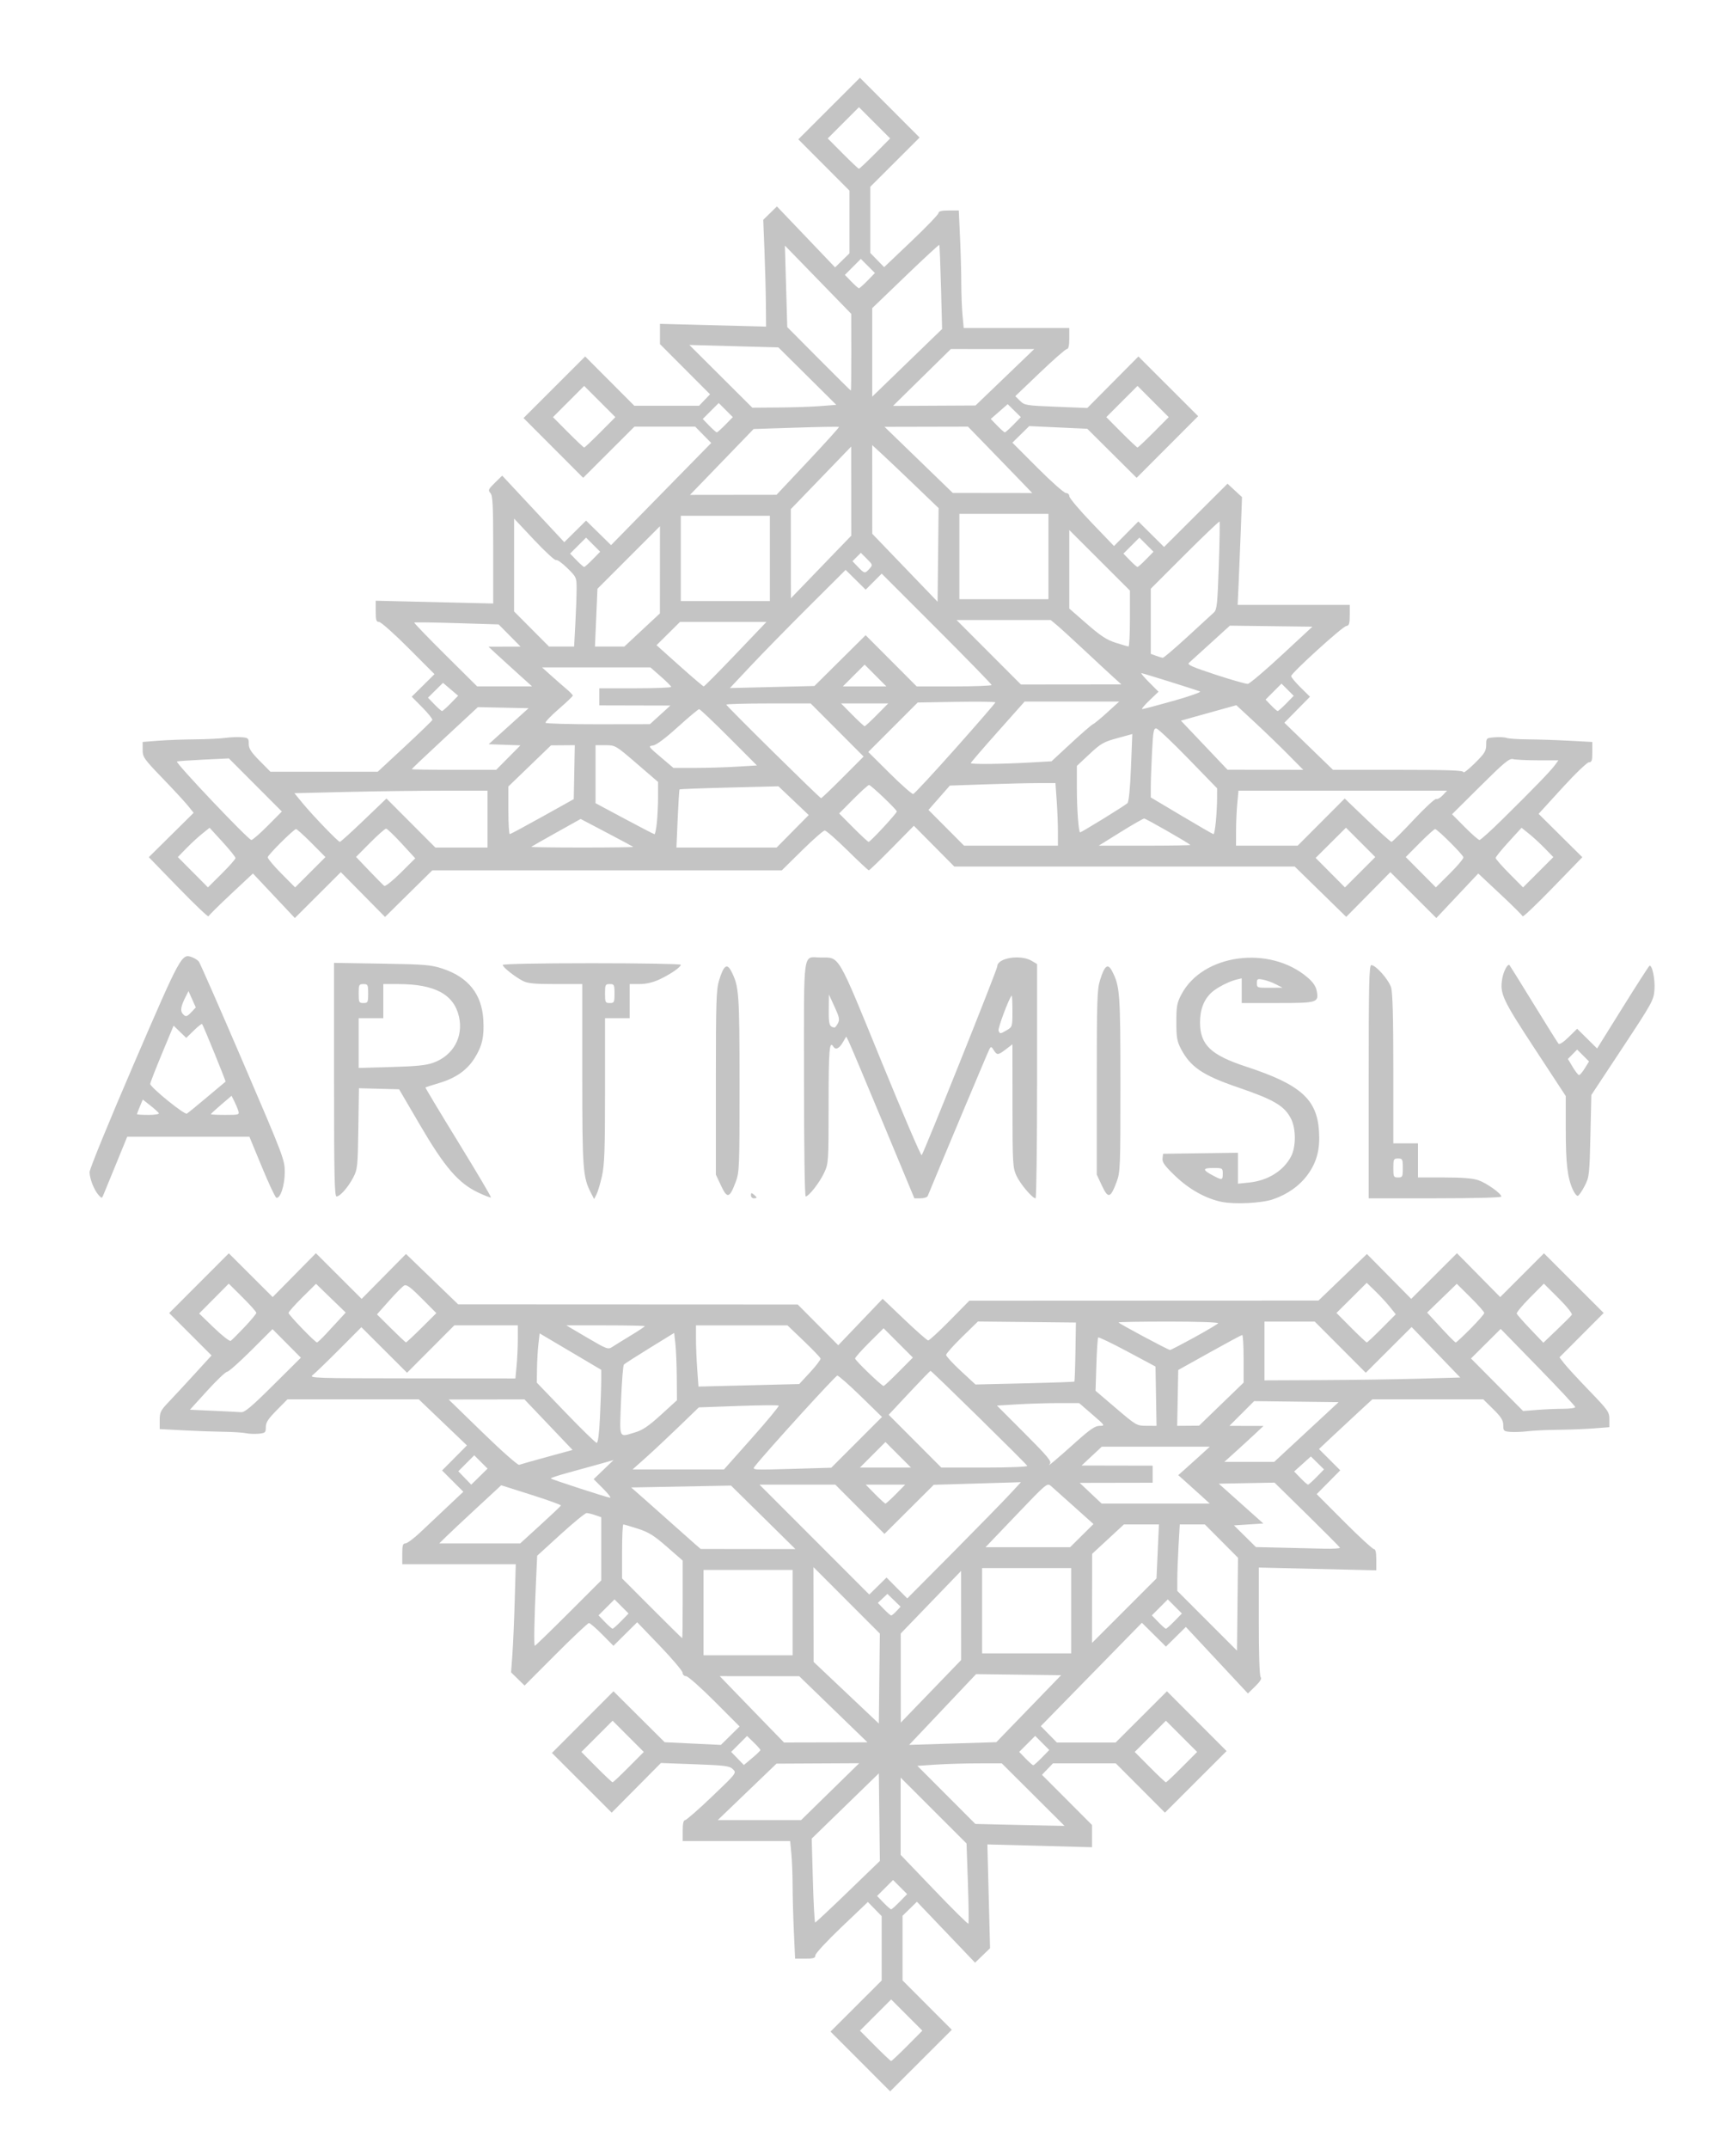<?xml version="1.0" encoding="UTF-8" standalone="no"?>
<!-- Created with Inkscape (http://www.inkscape.org/) -->

<svg
   xmlns:dc="http://purl.org/dc/elements/1.1/"
   xmlns:cc="http://creativecommons.org/ns#"
   xmlns:rdf="http://www.w3.org/1999/02/22-rdf-syntax-ns#"
   xmlns:svg="http://www.w3.org/2000/svg"
   xmlns="http://www.w3.org/2000/svg"
   xmlns:sodipodi="http://sodipodi.sourceforge.net/DTD/sodipodi-0.dtd"
   xmlns:inkscape="http://www.inkscape.org/namespaces/inkscape"
   id="svg2"
   version="1.1"
   inkscape:version="0.91 r13725"
   width="970"
   height="1200"
   viewBox="0 0 970 1200"
   sodipodi:docname="artemisly-logo-corrected.svg">
  <defs
     id="defs6" />
  <sodipodi:namedview
     pagecolor="#ffffff"
     bordercolor="#666666"
     borderopacity="1"
     objecttolerance="10"
     gridtolerance="10"
     guidetolerance="10"
     inkscape:pageopacity="0"
     inkscape:pageshadow="2"
     inkscape:window-width="834"
     inkscape:window-height="628"
     id="namedview4"
     showgrid="false"
     inkscape:zoom="0.12585482"
     inkscape:cx="937.58826"
     inkscape:cy="937.58826"
     inkscape:window-x="0"
     inkscape:window-y="0"
     inkscape:window-maximized="0"
     inkscape:current-layer="svg2" />
  <path
     style="fill:#c4c4c4"
     d="m 480.719,1151.209 -16.666,-16.69 14.296,-14.266 14.295,-14.266 0,-17.97 0,-17.97 -3.857,-3.95 -3.857,-3.95 -14.672,13.964 c -8.07,7.68 -14.672,14.798 -14.673,15.817 -3e-4,1.534 -0.976,1.853 -5.659,1.853 l -5.659,0 -0.69,-15.088 c -0.38,-8.299 -0.695,-19.853 -0.702,-25.677 -0.01,-5.824 -0.315,-13.804 -0.686,-17.735 l -0.675,-7.147 -30.023,0 -30.023,0 0,-5.824 c 0,-3.925 0.431,-5.84 1.323,-5.875 0.728,-0.029 7.518,-5.966 15.088,-13.196 13.73,-13.111 13.759,-13.149 11.647,-15.225 -1.886,-1.853 -4.205,-2.158 -21.177,-2.782 l -19.059,-0.701 -13.751,13.862 -13.751,13.862 -16.691,-16.666 -16.691,-16.666 17.193,-17.217 17.193,-17.217 14.307,14.221 14.307,14.221 15.697,0.748 15.697,0.748 5.227,-5.149 5.227,-5.149 -14.028,-14.057 c -7.715,-7.731 -14.868,-14.056 -15.895,-14.056 -1.052,0 -1.891,-0.809 -1.921,-1.853 -0.029,-1.019 -5.753,-7.789 -12.72,-15.044 l -12.666,-13.191 -6.635,6.576 -6.635,6.576 -6.289,-6.355 c -3.459,-3.495 -6.786,-6.355 -7.393,-6.355 -0.607,0 -8.948,7.854 -18.534,17.454 l -17.43,17.454 -3.771,-3.682 -3.771,-3.682 0.723,-9.802 c 0.398,-5.391 0.986,-18.974 1.308,-30.184 l 0.585,-20.382 -31.712,0 -31.712,0 0,-5.824 c 0,-4.727 0.332,-5.824 1.763,-5.824 0.97,0 4.669,-2.74 8.222,-6.088 3.552,-3.349 10.438,-9.839 15.302,-14.424 l 8.843,-8.335 -5.94,-5.94 -5.94,-5.94 6.947,-7 6.947,-7 -13.466,-12.872 -13.466,-12.872 -36.669,0 -36.669,0 -6.055,6.119 c -4.763,4.813 -6.055,6.823 -6.055,9.418 0,3.043 -0.31,3.329 -3.999,3.68 -2.2,0.21 -5.416,0.078 -7.147,-0.293 -1.731,-0.371 -7.481,-0.731 -12.776,-0.8 -5.295,-0.069 -15.42,-0.437 -22.5,-0.818 l -12.872,-0.692 0,-4.929 c 0,-4.436 0.504,-5.457 5.029,-10.197 2.766,-2.897 9.285,-9.927 14.486,-15.622 l 9.457,-10.354 -11.836,-11.836 -11.836,-11.836 16.659,-16.684 16.659,-16.684 12.251,12.219 12.251,12.219 12.079,-12.243 12.079,-12.243 12.779,12.748 12.779,12.748 12.385,-12.539 12.385,-12.539 14.579,14.065 14.579,14.065 94.864,0.042 94.864,0.042 11.323,11.382 11.323,11.382 12.402,-12.974 12.402,-12.975 12.176,11.604 c 6.697,6.383 12.67,11.625 13.272,11.65 0.603,0.025 6.02,-4.957 12.04,-11.072 l 10.944,-11.118 97.549,-0.039 97.549,-0.039 13.53,-13 13.529,-13 12.376,12.53 12.376,12.53 12.779,-12.748 12.779,-12.748 12.084,12.248 12.084,12.248 12.223,-12.223 12.223,-12.223 16.683,16.659 16.684,16.659 -12.354,12.386 -12.353,12.386 2.723,3.511 c 1.498,1.931 7.772,8.741 13.944,15.132 10.564,10.941 11.221,11.877 11.221,15.99 l 0,4.369 -8.735,0.68 c -4.804,0.374 -13.738,0.723 -19.853,0.776 -6.115,0.053 -13.738,0.413 -16.941,0.8 -3.203,0.388 -7.61,0.557 -9.794,0.376 -3.699,-0.306 -3.971,-0.562 -3.971,-3.742 0,-2.717 -1.14,-4.54 -5.592,-8.936 l -5.592,-5.523 -30.964,0 -30.964,0 -7.12,6.548 c -3.916,3.601 -10.634,9.85 -14.928,13.886 l -7.808,7.339 5.946,5.947 5.947,5.946 -6.587,6.646 -6.587,6.646 15.317,15.345 c 8.425,8.439 15.919,15.344 16.654,15.344 0.918,0 1.337,1.86 1.337,5.931 l 0,5.931 -32.824,-0.778 -32.824,-0.778 0,30.106 c 0,18.629 0.403,30.509 1.057,31.163 0.704,0.704 -0.313,2.395 -3.041,5.059 l -4.098,4.002 -17.341,-18.577 -17.341,-18.577 -5.562,5.49 -5.562,5.49 -6.715,-6.655 -6.715,-6.655 -28.245,28.862 -28.245,28.862 4.477,4.562 4.478,4.562 16.442,0 16.442,0 14.321,-14.293 14.321,-14.293 16.663,16.688 16.663,16.688 -17.219,17.196 -17.22,17.196 -13.736,-13.767 -13.736,-13.766 -17.552,0 -17.552,0 -3.069,3.203 -3.069,3.203 13.988,14.017 13.988,14.017 0,6.204 0,6.204 -29.241,-0.783 -29.241,-0.783 0.752,28.977 0.752,28.977 -4.186,4.04 -4.186,4.04 -16.247,-17.015 -16.247,-17.015 -4.019,3.924 -4.019,3.924 0,18.035 0,18.036 13.764,13.792 13.764,13.792 -17.217,17.193 -17.217,17.193 -16.666,-16.69 z m 26.228,-8.731 8.429,-8.479 -8.719,-8.719 -8.719,-8.719 -8.719,8.719 -8.719,8.719 8.429,8.479 c 4.636,4.663 8.69,8.479 9.008,8.479 0.319,0 4.372,-3.816 9.008,-8.479 z m 33.88,-90.864 -0.773,-22.152 -18.411,-18.388 -18.411,-18.388 0,21.567 0,21.567 18.676,19.481 c 10.272,10.715 18.904,19.253 19.184,18.973 0.28,-0.28 0.16,-10.476 -0.265,-22.66 z m -66.957,4.779 17.755,-17.16 -0.285,-24.462 -0.285,-24.462 -18.753,18.218 -18.753,18.218 0.656,23.459 c 0.361,12.902 0.938,23.434 1.282,23.404 0.345,-0.03 8.617,-7.777 18.382,-17.215 z m 28.849,5.606 4.152,-4.252 -3.938,-3.938 -3.938,-3.938 -4.462,4.462 -4.462,4.462 3.612,3.727 c 1.987,2.05 3.899,3.727 4.248,3.727 0.35,0 2.504,-1.913 4.788,-4.252 z m 74.567,-59.816 -17.534,-17.462 -13.171,0.011 c -7.244,0 -17.856,0.316 -23.582,0.695 l -10.41,0.689 16.192,16.217 16.192,16.217 13.807,0.327 c 7.594,0.18 18.81,0.428 24.924,0.55 l 11.118,0.223 -17.535,-17.462 z m -113.422,-1.655 16.22,-15.876 -23.102,0.117 -23.102,0.117 -16.412,15.755 -16.412,15.755 23.294,0 23.294,0 16.22,-15.876 z m -112.564,-13.698 8.429,-8.479 -8.719,-8.719 -8.719,-8.719 -8.719,8.719 -8.719,8.719 8.429,8.479 c 4.636,4.663 8.69,8.479 9.008,8.479 0.319,0 4.372,-3.816 9.008,-8.479 z m 309.176,0 8.429,-8.479 -8.719,-8.719 -8.719,-8.719 -8.719,8.719 -8.719,8.719 8.429,8.479 c 4.636,4.663 8.69,8.479 9.008,8.479 0.318,0 4.372,-3.816 9.008,-8.479 z m -235.597,-9.537 c 0,-0.345 -1.677,-2.252 -3.727,-4.239 l -3.727,-3.612 -4.442,4.442 -4.442,4.442 3.547,3.66 3.548,3.66 4.622,-3.863 c 2.542,-2.125 4.622,-4.145 4.622,-4.49 z m 157.251,4.236 4.152,-4.252 -3.938,-3.938 -3.938,-3.938 -4.462,4.462 -4.462,4.462 3.612,3.727 c 1.987,2.05 3.899,3.727 4.249,3.727 0.35,0 2.504,-1.913 4.788,-4.252 z m -7.322,-27.338 18.106,-18.704 -23.768,-0.285 -23.768,-0.285 -11.801,12.461 c -6.49,6.854 -14.902,15.739 -18.691,19.745 l -6.891,7.284 24.353,-0.755 24.353,-0.756 18.106,-18.704 z m -109.165,0.329 -19.059,-18.453 -22.209,-0.025 -22.209,-0.025 7.91,8.206 c 4.351,4.513 12.43,12.851 17.954,18.529 l 10.043,10.324 23.314,-0.051 23.314,-0.051 -19.059,-18.453 z m 7.431,-60.83 -18.549,-18.549 0.047,26.467 0.047,26.467 18.217,17.215 18.217,17.215 0.284,-25.133 0.284,-25.133 -18.549,-18.549 z m 63.966,8.443 -0.018,-24.882 -16.861,17.471 -16.861,17.471 0.015,24.882 0.015,24.882 16.864,-17.471 16.864,-17.471 -0.018,-24.882 z m -94.162,-1.588 0,-23.823 -24.882,0 -24.882,0 0,23.823 0,23.824 24.882,0 24.882,0 0,-23.824 z m 155.647,-1.059 0,-23.823 -24.882,0 -24.882,0 0,23.823 0,23.823 24.882,0 24.882,0 0,-23.823 z m 83.953,-38.872 -9.262,-9.305 -7.007,0 -7.007,0 -0.686,11.912 c -0.378,6.551 -0.689,14.904 -0.691,18.561 l 0,6.649 16.676,16.68 16.677,16.681 0.284,-25.937 0.284,-25.937 -9.262,-9.305 z m -364.817,40.207 18.276,-18.253 0,-17.643 0,-17.643 -3.334,-1.163 c -1.834,-0.639 -4.005,-1.162 -4.825,-1.162 -0.82,0 -7.37,5.36 -14.557,11.912 l -13.066,11.912 -0.63,13.765 c -1,21.85 -1.275,36.529 -0.684,36.529 0.3,0 8.769,-8.214 18.821,-18.253 z m 329.214,-34.435 0.686,-15.076 -9.787,0 -9.787,0 -8.873,8.206 -8.873,8.206 -0.034,24.879 -0.034,24.878 18.008,-18.008 18.008,-18.008 0.686,-15.076 z m -265.408,26.786 0,-21.667 -8.825,-7.715 c -7.218,-6.311 -10.172,-8.149 -16.222,-10.098 -4.069,-1.31 -7.721,-2.382 -8.116,-2.382 -0.395,0 -0.719,6.784 -0.719,15.076 l 0,15.076 16.664,16.688 c 9.165,9.179 16.789,16.689 16.941,16.689 0.152,0 0.277,-9.75 0.277,-21.667 z m -34.396,12.121 4.152,-4.252 -3.938,-3.938 -3.938,-3.938 -4.462,4.462 -4.462,4.462 3.612,3.727 c 1.987,2.05 3.899,3.727 4.248,3.727 0.35,0 2.504,-1.913 4.788,-4.252 z m 309.176,0 4.152,-4.252 -3.938,-3.938 -3.938,-3.938 -4.462,4.462 -4.462,4.462 3.612,3.727 c 1.987,2.05 3.899,3.727 4.249,3.727 0.35,0 2.504,-1.913 4.788,-4.252 z m -155.324,-5.605 2.297,-2.445 -3.688,-3.575 -3.688,-3.575 -2.674,2.512 -2.674,2.512 3.399,3.507 c 1.87,1.929 3.699,3.507 4.066,3.507 0.367,0 1.7,-1.1 2.963,-2.445 z m 31.559,-32.761 c 13.995,-14.122 28.266,-28.722 31.714,-32.444 l 6.269,-6.767 -24.353,0.727 -24.353,0.727 -13.78,13.717 -13.779,13.717 -13.735,-13.765 -13.735,-13.765 -21.185,0 -21.185,0 30.678,30.691 30.677,30.691 4.822,-4.75 4.822,-4.75 5.751,5.823 c 3.163,3.203 5.79,5.824 5.838,5.824 0.048,0 11.537,-11.554 25.532,-25.677 z m -106.02,-19.588 -17.996,-17.735 -27.889,0.529 -27.889,0.529 8.3,7.306 c 4.565,4.018 11.874,10.512 16.241,14.431 4.368,3.919 9.371,8.358 11.118,9.866 l 3.176,2.741 26.467,0.034 26.467,0.034 -17.996,-17.735 z m 322.239,16.941 c -0.194,-0.437 -8.495,-8.788 -18.447,-18.559 l -18.094,-17.765 -15.579,0.294 -15.579,0.294 12.447,11.118 12.447,11.118 -8.198,0.529 -8.198,0.529 6.13,6.056 6.131,6.056 14.294,0.33 c 7.862,0.181 18.503,0.434 23.647,0.561 5.144,0.127 9.194,-0.126 9,-0.563 z m -144.239,-6.731 6.524,-6.466 -10.731,-9.621 c -5.902,-5.292 -11.723,-10.49 -12.936,-11.552 -2.183,-1.911 -2.38,-1.748 -19.421,16.087 l -17.216,18.018 23.628,0 23.628,0 6.524,-6.466 z m -302.543,-5.911 c 6.189,-5.643 11.378,-10.547 11.532,-10.898 0.154,-0.351 -7.296,-3.039 -16.556,-5.972 l -16.836,-5.334 -13.62,12.595 c -7.491,6.928 -15.28,14.232 -17.308,16.232 l -3.688,3.636 22.613,0 22.613,0 11.252,-10.26 z m 198.664,-17.27 5.215,-5.294 -11.038,0 -11.038,0 5.215,5.294 c 2.868,2.912 5.489,5.294 5.824,5.294 0.335,0 2.955,-2.382 5.824,-5.294 z m 169.762,0.157 c -3.104,-2.825 -7.074,-6.399 -8.821,-7.941 l -3.176,-2.804 3.176,-2.804 c 1.747,-1.542 5.716,-5.116 8.821,-7.941 l 5.644,-5.137 -30.188,0 -30.188,0 -5.633,5.254 -5.633,5.254 19.853,0.04 19.853,0.04 0,4.765 0,4.765 -20.382,0.038 -20.382,0.038 6.138,5.785 6.138,5.785 30.212,0 30.212,0 -5.644,-5.137 z m -333.388,-3.27 -5.231,-5.231 5.546,-5.334 5.546,-5.334 -7.412,2.107 c -4.076,1.159 -12.066,3.362 -17.756,4.897 -5.689,1.535 -10.125,3.01 -9.858,3.277 0.63,0.63 31.45,10.641 33.122,10.759 0.7,0.05 -1.081,-2.264 -3.958,-5.141 z m -68.244,-14.839 -3.72,-3.72 -4.462,4.462 -4.462,4.463 3.62,3.735 3.621,3.735 4.562,-4.477 4.562,-4.478 -3.72,-3.72 z m 466.945,8.407 4.152,-4.252 -3.672,-3.617 -3.672,-3.617 -4.675,4.197 -4.675,4.197 3.559,3.672 c 1.957,2.019 3.845,3.672 4.195,3.672 0.35,0 2.505,-1.913 4.788,-4.252 z m -315.544,-21.745 c 8.577,-9.639 15.327,-17.793 15.001,-18.119 -0.326,-0.326 -10.503,-0.239 -22.615,0.194 l -22.023,0.786 -11.123,10.742 c -6.118,5.908 -14.452,13.708 -18.52,17.332 l -7.397,6.59 25.542,0 25.542,0 15.594,-17.526 z m 58.546,2.381 14.171,-14.172 -11.841,-11.547 c -6.513,-6.351 -12.419,-11.547 -13.126,-11.547 -1.017,0 -39.53,42.332 -46.164,50.741 -1.554,1.969 -1.102,1.999 20.6,1.355 l 22.188,-0.658 14.172,-14.172 z m 23.237,6.949 -7.137,-7.137 -7.137,7.137 -7.137,7.137 14.274,0 14.274,0 -7.137,-7.137 z m 72.098,6.191 c -0.398,-1.067 -53.362,-53.054 -54.051,-53.054 -0.244,0 -5.607,5.519 -11.918,12.264 l -11.475,12.264 14.707,14.736 14.707,14.736 24.191,0 c 13.769,0 24.039,-0.408 23.838,-0.946 z m -268.303,-4.994 14.243,-3.895 -13.44,-14.116 -13.441,-14.116 -21.177,0.029 -21.176,0.029 19.023,18.5 c 10.591,10.3 19.622,18.27 20.374,17.982 0.743,-0.285 7.761,-2.271 15.594,-4.413 z m 295.21,-8.089 c 8.22,-7.369 10.995,-9.265 13.568,-9.265 3.147,0 3.037,-0.17 -4.129,-6.353 l -7.363,-6.353 -11.591,0 c -6.375,0 -16.707,0.313 -22.959,0.696 l -11.368,0.696 15.459,15.485 c 12.964,12.986 15.242,15.731 14.115,17.012 -2.227,2.531 3.336,-2.115 14.269,-11.917 z m 129.07,-5.824 17.992,-16.677 -23.601,-0.285 -23.601,-0.286 -6.903,6.903 -6.903,6.903 9.52,0.024 9.52,0.024 -4.77,4.476 c -2.624,2.461 -7.546,6.977 -10.938,10.034 l -6.168,5.559 13.931,0 13.931,0 17.992,-16.676 z m -394.729,-8.373 c 0.382,-7.954 0.694,-17.139 0.694,-20.411 l 0,-5.95 -17.206,-10.177 -17.206,-10.177 -0.679,5.971 c -0.374,3.284 -0.731,9.472 -0.794,13.751 l -0.115,7.78 16.147,16.792 c 8.881,9.236 16.669,16.813 17.306,16.837 0.753,0.03 1.402,-5.022 1.853,-14.417 z m 19.584,8.59 c 4.23,-1.256 7.59,-3.53 14.47,-9.794 l 8.961,-8.158 -0.099,-12.706 c -0.054,-6.988 -0.405,-15.449 -0.778,-18.801 l -0.679,-6.095 -13.625,8.391 c -7.494,4.615 -14.002,8.787 -14.463,9.272 -0.461,0.484 -1.18,9.576 -1.598,20.204 -0.857,21.788 -1.453,20.439 7.812,17.687 z m 291.108,-20.22 -0.292,-16.562 -15.715,-8.4 c -8.643,-4.62 -15.974,-8.141 -16.29,-7.824 -0.317,0.317 -0.781,7.142 -1.032,15.168 l -0.457,14.592 11.453,9.768 c 11.273,9.615 11.54,9.769 17.038,9.794 l 5.586,0.025 -0.292,-16.562 z m 36.502,4.444 12.441,-12.024 0,-13.341 c 0,-7.337 -0.357,-13.306 -0.794,-13.263 -0.437,0.042 -8.656,4.46 -18.265,9.816 l -17.471,9.738 -0.293,15.596 -0.293,15.596 6.117,-0.048 6.117,-0.048 12.441,-12.024 z m -529.749,-10.618 15.425,-15.325 -7.92,-7.974 -7.92,-7.974 -11.94,11.906 c -6.567,6.548 -12.617,11.911 -13.446,11.917 -0.829,0.011 -5.839,4.776 -11.134,10.599 l -9.628,10.588 12.994,0.58 c 7.146,0.319 14.152,0.676 15.569,0.794 2.026,0.169 5.862,-3.051 18,-15.111 z m 720.761,13.208 c 3.697,0 6.723,-0.432 6.723,-0.959 0,-0.528 -9.37,-10.563 -20.823,-22.3 l -20.823,-21.341 -8.3,8.252 -8.3,8.252 14.564,14.671 14.564,14.671 7.836,-0.623 c 4.31,-0.343 10.861,-0.623 14.559,-0.623 z m -420.778,-20.41 c 3.348,-3.624 5.969,-7.074 5.824,-7.665 -0.145,-0.592 -4.364,-4.999 -9.377,-9.794 l -9.113,-8.718 -25.564,0 -25.564,0 0,7.249 c 0,3.987 0.314,11.677 0.699,17.09 l 0.699,9.841 28.154,-0.706 28.154,-0.706 6.087,-6.59 z m 49.51,-0.246 7.897,-7.95 -8.179,-8.179 -8.179,-8.179 -7.95,7.897 c -4.373,4.343 -7.962,8.386 -7.977,8.982 -0.025,1.029 14.762,15.266 15.936,15.343 0.306,0.02 4.11,-3.541 8.453,-7.914 z m 98.127,5.461 c 0.19,-0.19 0.462,-7.688 0.604,-16.663 l 0.26,-16.318 -27.375,-0.283 -27.375,-0.283 -8.889,8.677 c -4.889,4.772 -8.889,9.268 -8.889,9.991 0,0.723 3.693,4.734 8.206,8.914 l 8.206,7.599 27.455,-0.644 c 15.1,-0.354 27.61,-0.799 27.799,-0.989 z m 192.418,-1.615 23.201,-0.66 -13.587,-14.099 -13.587,-14.099 -12.806,12.775 -12.806,12.775 -14.264,-14.294 -14.264,-14.294 -14.044,0 -14.044,0 0,16.412 0,16.412 31.5,-0.134 c 17.325,-0.074 41.941,-0.431 54.701,-0.794 z m -504.068,-7.278 c 0.371,-3.931 0.678,-10.601 0.682,-14.824 l 0.01,-7.676 -17.751,0 -17.751,0 -13.204,13.236 -13.204,13.236 -12.755,-12.724 -12.755,-12.724 -12.417,12.459 c -6.829,6.853 -13.485,13.272 -14.79,14.265 -2.246,1.709 0.728,1.808 55.444,1.853 l 57.817,0.047 0.675,-7.147 z m 63.657,-16.758 c 4.386,-2.663 7.975,-5.044 7.975,-5.292 0,-0.248 -9.867,-0.45 -21.926,-0.45 l -21.926,0 11.598,6.834 c 10.826,6.379 11.755,6.731 13.952,5.292 1.294,-0.848 5.942,-3.721 10.328,-6.384 z m 314.975,1 c 7.047,-3.863 13.068,-7.436 13.38,-7.941 0.315,-0.51 -11.945,-0.918 -27.554,-0.918 -15.467,0 -28.121,0.215 -28.121,0.478 0,0.548 27.689,15.354 28.77,15.384 0.391,0.012 6.477,-3.14 13.524,-7.003 z m -530.67,-5.773 c 3.636,-3.835 6.611,-7.42 6.611,-7.968 0,-0.547 -3.466,-4.438 -7.701,-8.645 l -7.701,-7.65 -8.28,8.329 -8.28,8.329 8.287,7.997 c 4.558,4.399 8.775,7.678 9.37,7.288 0.596,-0.39 4.058,-3.846 7.694,-7.681 z m 45.314,4.061 c 2.312,-2.475 5.784,-6.23 7.717,-8.344 l 3.514,-3.844 -8.29,-8.021 -8.29,-8.022 -7.676,7.603 c -4.222,4.182 -7.676,8.08 -7.676,8.664 0,1.099 14.839,16.463 15.9,16.463 0.33,0 2.491,-2.025 4.803,-4.5 z m 53.657,-3.682 8.23,-8.182 -8.123,-8.171 c -6.243,-6.28 -8.517,-7.959 -9.829,-7.258 -0.938,0.502 -4.749,4.337 -8.469,8.522 l -6.763,7.609 7.855,7.798 c 4.32,4.289 8.083,7.812 8.361,7.83 0.278,0.018 4.21,-3.649 8.736,-8.149 z m 536.499,0.324 7.805,-7.858 -3.244,-4.054 c -1.784,-2.23 -5.432,-6.183 -8.106,-8.784 l -4.862,-4.73 -8.461,8.412 -8.461,8.412 8.182,8.23 c 4.5,4.526 8.443,8.23 8.762,8.23 0.319,0 4.093,-3.536 8.386,-7.858 z m 49.609,0.156 c 4.208,-4.236 7.65,-8.178 7.65,-8.762 0,-0.583 -3.454,-4.482 -7.676,-8.664 l -7.676,-7.603 -8.29,8.022 -8.29,8.021 3.514,3.844 c 8.469,9.262 11.959,12.844 12.52,12.844 0.33,0 4.043,-3.466 8.25,-7.701 z m 56.568,-7.729 c 0.418,-0.64 -2.827,-4.683 -7.437,-9.266 l -8.178,-8.13 -7.777,7.83 c -4.277,4.306 -7.602,8.316 -7.387,8.91 0.215,0.594 3.648,4.495 7.63,8.668 l 7.239,7.588 7.584,-7.232 c 4.171,-3.977 7.918,-7.743 8.326,-8.367 z m -195.554,-63.042 c -8.956,-1.821 -18.22,-6.982 -26.112,-14.549 -5.778,-5.54 -7.274,-7.601 -7.031,-9.685 l 0.309,-2.647 20.912,-0.287 20.912,-0.287 0,8.644 0,8.644 6.366,-0.665 c 10.449,-1.092 19.221,-6.601 23.378,-14.682 2.766,-5.378 2.724,-15.424 -0.087,-20.935 -3.687,-7.227 -9.447,-10.612 -30.022,-17.643 -19.374,-6.62 -26.244,-11.311 -31.57,-21.553 -2.09,-4.021 -2.476,-6.335 -2.472,-14.823 0,-8.846 0.345,-10.705 2.829,-15.42 11.904,-22.596 49.27,-27.605 70.482,-9.449 3.022,2.587 4.648,4.956 5.117,7.459 1.236,6.59 0.494,6.821 -21.917,6.821 l -19.988,0 0,-6.902 0,-6.902 -2.912,0.7 c -4.177,1.004 -10.974,4.502 -13.868,7.136 -4.348,3.959 -6.515,9.545 -6.509,16.779 0.011,12.505 5.97,18.227 25.729,24.702 30.389,9.958 39.595,18.116 40.75,36.112 0.64,9.965 -1.18,17.031 -6.19,24.026 -4.491,6.272 -11.336,11.162 -19.53,13.952 -6.385,2.174 -21.303,2.933 -28.577,1.455 z m 0.519,-15.763 c 0,-3.111 -0.111,-3.176 -5.357,-3.176 -6.052,0 -6.086,1.055 -0.134,4.198 5.183,2.737 5.49,2.68 5.49,-1.022 z m 29.647,-105.778 c -2.038,-1.056 -5.254,-2.214 -7.147,-2.574 -3.132,-0.596 -3.441,-0.419 -3.441,1.966 0,2.534 0.236,2.619 7.147,2.574 l 7.147,-0.047 -3.706,-1.919 z M 55.1,667.384 c -2.523,-2.788 -5.044,-9.215 -5.044,-12.86 0,-1.699 11.164,-28.962 24.808,-60.583 26.419,-61.226 26.626,-61.603 32.61,-59.328 1.371,0.521 3.01,1.593 3.642,2.381 0.632,0.789 11.691,25.972 24.575,55.963 22.794,53.058 23.426,54.721 23.424,61.641 -0.001,7.306 -2.534,14.982 -4.707,14.266 -0.615,-0.203 -4.255,-7.954 -8.089,-17.226 l -6.971,-16.857 -34.13,0 -34.13,0 -6.279,15.353 c -3.453,8.444 -6.649,16.224 -7.101,17.289 -0.794,1.869 -0.884,1.867 -2.609,-0.039 z m 33.651,-45.761 c -0.334,-0.54 -2.489,-2.472 -4.789,-4.294 l -4.182,-3.312 -1.627,3.893 c -0.895,2.142 -1.627,4.074 -1.627,4.294 0,0.22 2.887,0.4 6.415,0.4 3.67,0 6.156,-0.42 5.809,-0.982 z m 26.952,-8.946 c 5.532,-4.673 10.178,-8.559 10.323,-8.637 0.301,-0.161 -12.458,-31.484 -13.112,-32.191 -0.234,-0.253 -2.322,1.39 -4.638,3.652 l -4.212,4.113 -3.534,-3.425 -3.534,-3.425 -6.528,15.703 c -3.591,8.637 -6.528,16.205 -6.528,16.817 0,1.869 19.134,17.395 20.472,16.611 0.679,-0.398 5.761,-4.546 11.293,-9.219 z m 17.408,7.545 c -0.404,-1.31 -1.411,-3.711 -2.237,-5.335 l -1.502,-2.953 -5.775,4.934 c -3.176,2.714 -5.775,5.114 -5.775,5.335 0,0.221 3.606,0.401 8.012,0.401 7.821,0 7.995,-0.057 7.278,-2.382 z m -26.038,-55.153 2.327,-2.477 -2.039,-4.553 -2.038,-4.553 -1.558,3.059 c -2.637,5.179 -3.137,7.833 -1.784,9.463 1.721,2.074 2.374,1.953 5.092,-0.939 z m 160.141,100.912 c -11.043,-5.223 -18.696,-14.082 -32.434,-37.553 l -11.776,-20.118 -11.221,-0.3 -11.221,-0.3 -0.34,22.535 c -0.321,21.28 -0.479,22.8 -2.839,27.3 -2.912,5.552 -7.357,10.588 -9.346,10.588 -1.133,0 -1.39,-12.082 -1.39,-65.211 l 0,-65.211 26.735,0.431 c 24.026,0.388 27.455,0.668 33.838,2.769 14.438,4.753 22.02,14.255 22.845,28.63 0.544,9.477 -0.673,14.732 -4.988,21.535 -4.166,6.569 -10.464,10.973 -19.602,13.708 -4.111,1.23 -7.608,2.342 -7.77,2.47 -0.162,0.128 8.109,13.906 18.38,30.617 10.271,16.711 18.478,30.581 18.236,30.823 -0.241,0.241 -3.439,-0.98 -7.106,-2.714 z m -25.094,-72.5 c 11.105,-4.038 16.88,-14.377 14.346,-25.683 -2.796,-12.476 -13.516,-18.252 -33.872,-18.252 l -8.418,0 0,9.529 0,9.529 -6.882,0 -6.882,0 0,13.885 0,13.885 18.265,-0.505 c 13.877,-0.384 19.509,-0.957 23.445,-2.389 z m -36.416,-38.641 c 0,-4.941 -0.176,-5.294 -2.647,-5.294 -2.471,0 -2.647,0.353 -2.647,5.294 0,4.941 0.176,5.294 2.647,5.294 2.471,0 2.647,-0.353 2.647,-5.294 z m 124.543,111.43 c -4.578,-8.852 -4.896,-13.146 -4.896,-66.123 l 0,-50.601 -14.876,0 c -11.691,0 -15.602,-0.371 -18.265,-1.733 -4.437,-2.269 -11.33,-7.711 -11.33,-8.944 0,-0.574 20.338,-0.97 49.765,-0.97 27.371,0 49.765,0.387 49.765,0.86 0,1.334 -5.905,5.382 -11.973,8.207 -3.599,1.675 -7.417,2.563 -11.056,2.57 l -5.559,0.01 0,9.529 0,9.529 -6.882,0 -6.882,0 0,40.291 c 0,33.297 -0.298,41.614 -1.715,47.912 -0.943,4.191 -2.314,8.783 -3.046,10.203 l -1.331,2.582 -1.718,-3.323 z m 13.104,-111.43 c 0,-4.941 -0.176,-5.294 -2.647,-5.294 -2.471,0 -2.647,0.353 -2.647,5.294 0,4.941 0.176,5.294 2.647,5.294 2.471,0 2.647,-0.353 2.647,-5.294 z m 76.235,112.635 c 0,-1.407 0.287,-1.479 1.588,-0.4 0.874,0.725 1.588,1.498 1.588,1.718 0,0.22 -0.715,0.4 -1.588,0.4 -0.874,0 -1.588,-0.773 -1.588,-1.718 z m 73.592,-40.9 c -9.753,-23.44 -18.32,-43.76 -19.039,-45.157 l -1.307,-2.54 -1.969,3.334 c -1.981,3.354 -4.006,4.237 -5.219,2.275 -2.223,-3.597 -2.648,1.526 -2.657,32.029 -0.011,32.533 -0.052,33.178 -2.508,38.452 -2.539,5.453 -8.572,13.166 -10.297,13.166 -0.549,0 -0.949,-27.631 -0.949,-65.61 0,-74.699 -0.973,-67.802 9.561,-67.802 10.447,0 8.965,-2.542 33.447,57.358 12.099,29.603 22.333,53.465 22.741,53.027 1.241,-1.331 42.251,-103.675 42.251,-105.442 0,-4.697 12.93,-6.806 19.16,-3.126 l 3.075,1.817 0,65.419 c 0,35.98 -0.38,65.419 -0.844,65.419 -1.783,0 -8.668,-8.159 -10.722,-12.706 -2.02,-4.471 -2.154,-6.877 -2.176,-39.038 l -0.023,-34.273 -3.635,2.773 c -4.41,3.364 -4.99,3.404 -6.82,0.475 -1.279,-2.049 -1.541,-2.109 -2.41,-0.557 -0.705,1.26 -26.602,62.876 -34.465,82.002 -0.299,0.728 -2.101,1.323 -4.004,1.323 l -3.46,0 -17.732,-42.618 z m 69.45,-51.316 c 3.009,-1.777 3.075,-2.011 3.075,-10.765 0,-4.921 -0.208,-8.74 -0.462,-8.486 -1.509,1.509 -7.781,18.311 -7.302,19.56 0.732,1.907 0.963,1.892 4.689,-0.309 z m -94.461,-3.775 c 1.107,-2.068 0.84,-3.398 -1.86,-9.265 l -3.153,-6.85 -0.079,8.647 c -0.074,8.156 0.334,9.411 3.184,9.799 0.338,0.046 1.197,-1.003 1.908,-2.331 z m 296.595,32.591 c 0,-54.713 0.234,-65.118 1.464,-65.118 2.534,0 9.758,8.168 11.056,12.502 0.862,2.877 1.245,16.901 1.245,45.591 l 0,41.436 6.882,0 6.882,0 0,9.529 0,9.529 14.69,0 c 10.297,0 16.026,0.471 19.154,1.575 4.652,1.641 12.743,7.421 12.743,9.102 0,0.569 -15.325,0.97 -37.059,0.97 l -37.059,0 0,-65.118 z m 19.059,48.176 c 0,-4.941 -0.176,-5.294 -2.647,-5.294 -2.47,0 -2.647,0.353 -2.647,5.294 0,4.941 0.176,5.294 2.647,5.294 2.471,0 2.647,-0.353 2.647,-5.294 z m -380.911,9.923 -2.912,-6.217 0,-51.353 c 0,-45.808 0.199,-51.995 1.842,-57.303 2.534,-8.185 4.367,-9.541 6.727,-4.978 4.362,8.432 4.64,12.195 4.653,63.035 0.012,46.657 -0.088,49.199 -2.145,54.698 -3.418,9.136 -4.72,9.474 -8.165,2.118 z m 212.823,0 -2.912,-6.217 0,-51.353 c 0,-45.808 0.199,-51.995 1.842,-57.303 2.534,-8.185 4.367,-9.541 6.727,-4.978 4.362,8.432 4.64,12.195 4.653,63.035 0.012,46.657 -0.088,49.199 -2.145,54.698 -3.418,9.136 -4.72,9.474 -8.165,2.118 z m 263.02,2.019 c -2.969,-6.712 -3.873,-14.597 -3.873,-33.757 l 0,-18.349 -17.375,-26.492 c -18.13,-27.643 -19.538,-30.686 -18.112,-39.129 0.689,-4.08 3.086,-8.536 4.038,-7.508 0.269,0.29 6.343,10.057 13.498,21.704 7.155,11.647 13.409,21.631 13.897,22.187 0.531,0.606 2.796,-0.863 5.651,-3.666 l 4.764,-4.676 5.574,5.505 5.574,5.505 14.241,-22.831 c 7.833,-12.557 14.575,-23.037 14.984,-23.29 1.495,-0.924 3.257,7.362 2.829,13.294 -0.423,5.841 -1.175,7.208 -17.855,32.447 l -17.413,26.349 -0.529,22.799 c -0.505,21.762 -0.651,23.035 -3.197,27.978 -1.467,2.848 -3.176,5.347 -3.796,5.554 -0.621,0.207 -1.924,-1.424 -2.898,-3.625 z m 6.775,-67.628 2.351,-3.804 -3.321,-3.321 -3.321,-3.321 -2.581,2.625 -2.581,2.625 2.687,4.5 c 1.478,2.475 3.076,4.5 3.552,4.5 0.476,0 1.923,-1.712 3.216,-3.804 z M 99.656,495.686 l -16.509,-17.005 12.527,-12.384 12.527,-12.384 -3.044,-3.801 c -1.674,-2.091 -8.086,-9.031 -14.249,-15.423 -10.546,-10.938 -11.205,-11.879 -11.205,-15.99 l 0,-4.368 8.735,-0.68 c 4.804,-0.374 13.976,-0.718 20.382,-0.764 6.406,-0.046 14.029,-0.406 16.941,-0.8 2.912,-0.394 7.081,-0.569 9.265,-0.388 3.681,0.305 3.971,0.572 3.971,3.675 0,2.653 1.255,4.615 6.055,9.466 l 6.055,6.119 29.985,0 29.985,0 15.048,-13.972 c 8.277,-7.685 15.223,-14.404 15.437,-14.932 0.214,-0.528 -2.288,-3.665 -5.56,-6.971 l -5.949,-6.012 6.364,-6.298 6.364,-6.298 -14.554,-14.582 c -8.005,-8.02 -15.395,-14.582 -16.422,-14.582 -1.561,0 -1.867,-0.971 -1.867,-5.921 l 0,-5.921 32.824,0.774 32.824,0.774 0,-29.976 c 0,-25.023 -0.26,-30.263 -1.572,-31.713 -1.412,-1.56 -1.157,-2.143 2.512,-5.725 l 4.084,-3.988 17.341,18.578 17.341,18.578 6.09,-6.023 6.09,-6.023 6.978,6.851 6.978,6.851 27.985,-28.525 27.985,-28.525 -4.478,-4.563 -4.478,-4.563 -16.972,0 -16.972,0 -14.321,14.293 -14.321,14.293 -16.663,-16.688 -16.663,-16.688 17.219,-17.196 17.219,-17.196 13.736,13.766 13.736,13.767 18.082,0 18.082,0 3.069,-3.203 3.069,-3.203 -13.988,-14.017 -13.988,-14.017 0,-5.66 0,-5.66 29.647,0.779 29.647,0.779 -0.11,-12.576 c -0.06,-6.917 -0.418,-20.339 -0.794,-29.828 l -0.684,-17.253 3.822,-3.729 3.822,-3.729 16.247,17.015 16.247,17.015 4.019,-3.924 4.019,-3.924 0,-17.507 0,-17.507 -14.293,-14.321 -14.293,-14.321 17.217,-17.193 17.217,-17.193 16.666,16.69 16.666,16.691 -13.766,13.736 -13.766,13.736 0,18.5 0,18.5 3.859,3.952 3.859,3.952 15.2,-14.439 c 8.36,-7.941 15.2,-15.06 15.2,-15.819 0,-0.962 1.714,-1.38 5.659,-1.38 l 5.659,0 0.69,15.088 c 0.38,8.299 0.695,19.853 0.702,25.676 0.01,5.824 0.315,13.804 0.686,17.735 l 0.675,7.147 29.494,0 29.494,0 0,5.824 c 0,3.925 -0.431,5.84 -1.324,5.875 -0.728,0.029 -7.518,5.968 -15.088,13.198 l -13.765,13.147 2.647,2.605 c 2.527,2.487 3.438,2.637 20.118,3.305 l 17.471,0.7 14.281,-14.387 14.281,-14.387 16.69,16.666 16.69,16.666 -17.193,17.217 -17.193,17.217 -13.778,-13.698 -13.778,-13.698 -16.218,-0.746 -16.218,-0.746 -4.709,4.622 -4.709,4.622 14.03,14.059 c 7.716,7.732 14.87,14.059 15.898,14.059 1.052,0 1.891,0.809 1.921,1.853 0.029,1.019 5.65,7.681 12.491,14.804 l 12.438,12.951 6.804,-6.865 6.804,-6.865 7.184,7.129 7.184,7.129 17.727,-17.667 17.727,-17.667 4.049,3.744 4.049,3.744 -0.623,17.12 c -0.343,9.416 -0.891,22.957 -1.218,30.09 l -0.595,12.971 31.317,0 31.317,0 0,5.75 c 0,4.827 -0.323,5.804 -2.014,6.088 -2.208,0.371 -30.563,26.134 -30.715,27.908 -0.052,0.604 2.291,3.448 5.206,6.32 l 5.301,5.221 -7.154,7.262 -7.154,7.262 13.586,13.153 13.586,13.153 36.444,0 c 27.95,0 36.444,0.301 36.444,1.29 0,0.71 2.859,-1.539 6.353,-4.996 5.475,-5.418 6.353,-6.825 6.353,-10.184 0,-3.858 0.048,-3.901 4.779,-4.277 2.629,-0.209 5.606,-0.052 6.618,0.348 1.011,0.401 6.409,0.762 11.996,0.803 5.587,0.041 15.95,0.386 23.029,0.767 l 12.872,0.692 0,5.661 c 0,4.685 -0.319,5.661 -1.853,5.662 -1.028,10e-4 -7.705,6.413 -15.003,14.408 l -13.15,14.407 12.218,12.105 12.218,12.105 -16.505,17 c -9.078,9.35 -16.654,16.551 -16.837,16.002 -0.183,-0.549 -5.843,-6.154 -12.578,-12.455 l -12.245,-11.457 -11.71,12.437 -11.71,12.437 -12.841,-12.81 -12.841,-12.81 -12.333,12.487 -12.333,12.487 -14.392,-14.055 -14.392,-14.055 -95.103,0 -95.103,0 -11.296,-11.382 -11.296,-11.382 -12.264,12.441 c -6.745,6.843 -12.55,12.441 -12.899,12.441 -0.35,0 -5.713,-5.003 -11.918,-11.118 -6.205,-6.115 -11.923,-11.118 -12.706,-11.118 -0.783,0 -6.501,5.003 -12.706,11.118 l -11.282,11.118 -97.651,0 -97.651,0 -13.206,13.016 -13.206,13.016 -12.353,-12.507 -12.353,-12.507 -12.84,12.81 -12.841,12.81 -11.71,-12.437 -11.71,-12.437 -12.245,11.457 c -6.735,6.301 -12.395,11.906 -12.578,12.455 -0.183,0.549 -7.762,-6.654 -16.842,-16.007 z m 31.929,-16.525 c -8e-4,-0.597 -3.257,-4.643 -7.235,-8.991 l -7.234,-7.905 -4.147,3.318 c -2.281,1.825 -6.276,5.506 -8.877,8.18 l -4.73,4.862 8.411,8.461 8.411,8.461 7.701,-7.65 c 4.236,-4.207 7.701,-8.138 7.7,-8.735 z m 42.357,-8.494 c -4.347,-4.376 -8.21,-7.835 -8.585,-7.686 -1.987,0.791 -15.771,14.566 -15.771,15.76 0,0.772 3.447,4.873 7.659,9.114 l 7.659,7.711 8.471,-8.47 8.471,-8.471 -7.904,-7.957 z m 50.483,0.387 c -4.182,-4.552 -8.091,-8.289 -8.688,-8.304 -0.597,-0.015 -4.62,3.532 -8.941,7.881 l -7.856,7.908 7.353,7.709 c 4.044,4.24 7.829,8.052 8.411,8.471 0.582,0.419 4.718,-2.872 9.191,-7.314 l 8.132,-8.076 -7.603,-8.277 z m 535.838,-0.637 -8.19,-8.189 -8.479,8.43 -8.479,8.43 8.19,8.238 8.19,8.239 8.479,-8.479 8.479,-8.479 -8.189,-8.189 z m 57.441,8.376 c 0,-1.23 -13.735,-15 -15.77,-15.811 -0.375,-0.149 -4.234,3.306 -8.577,7.677 l -7.896,7.949 8.42,8.47 8.42,8.47 7.701,-7.65 c 4.236,-4.207 7.701,-8.305 7.701,-9.104 z m 45.503,-5.02 c -2.606,-2.679 -6.605,-6.363 -8.886,-8.188 l -4.147,-3.318 -7.234,7.905 c -3.979,4.348 -7.234,8.371 -7.235,8.939 -7e-4,0.569 3.445,4.504 7.658,8.745 l 7.659,7.711 8.462,-8.461 8.461,-8.462 -4.738,-4.87 z m -590.797,-16.343 0,-15.882 -24.618,0 c -13.54,10e-4 -37.82,0.316 -53.957,0.699 l -29.339,0.697 4.423,5.39 c 5.663,6.901 20.005,21.801 20.984,21.801 0.412,0 6.436,-5.449 13.387,-12.109 l 12.639,-12.109 13.666,13.697 13.666,13.697 14.574,0 14.574,0 0,-15.882 z m 81.441,15.501 c -0.243,-0.21 -6.958,-3.804 -14.924,-7.987 l -14.483,-7.606 -13.576,7.583 c -7.467,4.171 -13.774,7.765 -14.017,7.987 -0.243,0.222 12.582,0.403 28.5,0.403 15.918,0 28.743,-0.172 28.5,-0.381 z m 89.053,-8.694 8.977,-9.076 -8.459,-8.029 -8.459,-8.029 -27.446,0.686 c -15.095,0.377 -27.607,0.848 -27.805,1.046 -0.198,0.198 -0.672,7.586 -1.054,16.419 l -0.695,16.059 27.983,0 27.983,0 8.977,-9.076 z m 148.212,0.238 c 0,-4.278 -0.31,-12.14 -0.688,-17.471 l -0.688,-9.692 -9.636,0 c -5.3,0 -18.578,0.316 -29.507,0.698 l -19.871,0.694 -5.967,6.797 -5.967,6.797 9.935,9.976 9.935,9.976 26.227,0 26.227,0 0,-7.779 z m 74.029,7.374 c -1.534,-1.407 -24.932,-14.766 -25.82,-14.742 -0.601,0.016 -6.562,3.431 -13.248,7.588 l -12.156,7.558 25.833,0 c 14.208,0 25.634,-0.182 25.392,-0.405 z m 73.079,-12.763 13.136,-13.168 12.639,12.109 c 6.952,6.66 13.028,12.109 13.503,12.109 0.475,0 6.002,-5.492 12.283,-12.205 6.28,-6.713 11.984,-11.988 12.674,-11.724 0.69,0.265 2.341,-0.675 3.67,-2.089 l 2.415,-2.571 -58.267,0 -58.267,0 -0.675,7.147 c -0.371,3.931 -0.678,10.84 -0.683,15.353 l -0.011,8.206 17.222,0 17.222,0 13.136,-13.168 z m -244.622,2.925 c 4.132,-4.469 7.513,-8.441 7.513,-8.826 0,-1.032 -14.458,-14.813 -15.541,-14.813 -0.508,0 -4.473,3.574 -8.812,7.941 l -7.888,7.941 7.888,7.941 c 4.338,4.368 8.212,7.941 8.607,7.941 0.395,0 4.1,-3.656 8.232,-8.125 z m -344.01,-0.881 7.894,-7.947 -14.803,-14.831 -14.803,-14.831 -14.295,0.689 c -7.862,0.379 -14.486,0.854 -14.72,1.056 -0.904,0.782 39.936,43.812 41.582,43.812 0.687,0 4.802,-3.576 9.144,-7.947 z m 689.732,-3.428 c 17.109,-16.854 26.871,-26.91 29.303,-30.183 l 2.163,-2.912 -11.454,-0.014 c -6.3,-0.01 -12.548,-0.307 -13.885,-0.665 -2.062,-0.552 -4.835,1.734 -18.274,15.066 l -15.844,15.717 7.128,7.183 c 3.921,3.951 7.617,7.186 8.216,7.19 0.598,0 6.29,-5.118 12.649,-11.382 z m -536.208,-1.694 17.471,-9.738 0.294,-15.067 0.294,-15.067 -6.647,0.048 -6.647,0.048 -11.912,11.481 -11.912,11.481 0,13.353 c 0,7.344 0.357,13.318 0.794,13.275 0.437,-0.043 8.656,-4.46 18.265,-9.816 z m 63.908,3.385 c 0.374,-3.58 0.68,-10.156 0.68,-14.614 l 0,-8.105 -11.912,-10.257 c -11.782,-10.145 -11.972,-10.257 -17.471,-10.269 l -5.559,-0.012 0,16.201 0,16.201 16.147,8.639 c 8.881,4.752 16.437,8.658 16.79,8.681 0.354,0.023 0.949,-2.886 1.323,-6.466 z m 312.343,-0.639 c 0.371,-3.931 0.678,-9.708 0.682,-12.838 l 0.011,-5.691 -16.078,-16.545 c -8.843,-9.1 -16.868,-16.687 -17.834,-16.861 -1.532,-0.276 -1.844,1.413 -2.447,13.235 -0.38,7.454 -0.693,16.186 -0.695,19.404 l 0,5.852 17.206,10.241 c 9.463,5.633 17.494,10.265 17.847,10.295 0.352,0.03 0.945,-3.163 1.316,-7.093 z m -62.989,-1.478 c 6.779,-4.162 12.883,-8.092 13.565,-8.735 0.795,-0.75 1.509,-7.883 1.991,-19.894 l 0.752,-18.726 -8.459,2.314 c -7.582,2.074 -9.187,2.996 -15.491,8.895 l -7.033,6.581 0,12.057 c 0,12.216 0.951,25.074 1.855,25.074 0.272,0 6.041,-3.405 12.82,-7.567 z m -145.437,-23.141 11.613,-11.649 -14.793,-14.822 -14.793,-14.822 -23.573,0 c -12.965,0 -23.573,0.293 -23.573,0.652 0,0.746 52.125,52.162 52.959,52.239 0.301,0.028 5.773,-5.192 12.16,-11.599 z m 62.886,-16.112 c 12.291,-13.813 22.348,-25.416 22.348,-25.785 0,-0.369 -9.766,-0.503 -21.701,-0.298 l -21.701,0.373 -13.814,13.815 -13.814,13.815 11.957,11.867 c 6.576,6.527 12.502,11.745 13.168,11.597 0.666,-0.148 11.268,-11.571 23.559,-25.384 z m -249.815,5.042 6.776,-6.837 -8.871,-0.311 -8.871,-0.311 11.148,-10.059 11.148,-10.059 -14.165,-0.295 -14.165,-0.295 -18.477,17.14 c -10.162,9.427 -18.477,17.303 -18.477,17.501 0,0.198 10.615,0.36 23.589,0.36 l 23.589,0 6.776,-6.836 z m 435.726,-1.713 c -4.645,-4.702 -13.054,-12.82 -18.686,-18.04 l -10.24,-9.491 -9.877,2.733 c -5.433,1.503 -12.399,3.446 -15.48,4.317 l -5.602,1.584 13.014,13.701 13.014,13.701 21.152,0.021 21.152,0.021 -8.446,-8.549 z m -308.172,6.795 11.368,-0.696 -15.69,-15.716 c -8.63,-8.644 -16.095,-15.716 -16.589,-15.716 -0.495,0 -5.871,4.496 -11.948,9.991 -7.169,6.483 -12.057,10.108 -13.919,10.323 -2.732,0.317 -2.524,0.626 4.319,6.421 l 7.189,6.088 11.951,0 c 6.573,0 17.067,-0.313 23.319,-0.696 z m 163.736,-2.311 12.245,-0.699 10.862,-10.059 c 5.974,-5.532 11.468,-10.297 12.209,-10.588 0.741,-0.291 4.361,-3.269 8.044,-6.618 l 6.697,-6.088 -26.424,0 -26.424,0 -15.05,16.908 c -8.278,9.299 -15.05,17.161 -15.05,17.471 0,0.733 17.361,0.561 32.892,-0.326 z m -85.304,-26.64 6.287,-6.353 -13.169,0 -13.169,0 6.287,6.353 c 3.458,3.494 6.555,6.353 6.882,6.353 0.328,0 3.425,-2.859 6.882,-6.353 z m -121.127,0.01 5.715,-5.206 -19.853,-0.048 -19.853,-0.048 0,-4.765 0,-4.765 20.118,0 c 11.065,0 20.079,-0.357 20.031,-0.794 -0.048,-0.437 -2.674,-3.057 -5.836,-5.824 l -5.749,-5.029 -30.279,0 -30.279,0 5.144,4.617 c 2.829,2.54 6.692,5.917 8.585,7.506 1.893,1.589 3.441,3.205 3.441,3.593 0,0.388 -3.545,3.773 -7.877,7.522 -4.332,3.75 -7.638,7.204 -7.346,7.677 0.292,0.472 13.534,0.839 29.426,0.814 l 28.896,-0.045 5.715,-5.206 z m -117.063,-6.407 4.181,-4.282 -4.231,-3.594 -4.231,-3.594 -4.199,4.149 -4.199,4.149 3.612,3.727 c 1.987,2.05 3.899,3.727 4.248,3.727 0.35,0 2.518,-1.927 4.817,-4.282 z m 466.91,0.031 4.15,-4.25 -3.408,-3.408 -3.408,-3.408 -4.456,4.456 -4.456,4.456 3.068,3.203 c 1.688,1.761 3.359,3.203 3.714,3.203 0.355,0 2.513,-1.913 4.796,-4.25 z m -63.015,-1.452 c 9.027,-2.547 15.697,-4.9 14.824,-5.229 -3.625,-1.365 -32.031,-10.245 -32.773,-10.245 -0.444,0 1.53,2.336 4.384,5.191 l 5.191,5.191 -5.077,4.844 c -2.792,2.664 -4.601,4.852 -4.018,4.862 0.582,0.01 8.444,-2.066 17.471,-4.613 z m -186.339,-22.475 14.308,-14.176 14.265,14.295 14.265,14.295 20.926,0 c 11.51,0 20.927,-0.36 20.927,-0.801 0,-0.441 -13.816,-14.611 -30.701,-31.489 l -30.701,-30.688 -4.48,4.48 -4.48,4.48 -5.596,-5.527 -5.596,-5.527 -20.705,20.624 c -11.388,11.343 -25.938,26.191 -32.334,32.995 l -11.629,12.371 23.612,-0.578 23.612,-0.578 14.308,-14.176 z m -180.011,7.255 c -4.366,-3.925 -9.845,-8.91 -12.177,-11.079 l -4.239,-3.944 8.967,-0.026 8.967,-0.026 -6.124,-6.188 -6.124,-6.188 -23.373,-0.723 c -12.855,-0.398 -23.553,-0.543 -23.772,-0.324 -0.22,0.22 7.589,8.325 17.353,18.012 l 17.753,17.612 15.353,0 15.353,0.01 -7.938,-7.135 z m 121.7,-10.841 17.199,-18 -24.158,0 -24.158,0 -6.552,6.494 -6.552,6.494 12.867,11.506 c 7.077,6.328 13.157,11.506 13.511,11.506 0.354,0 8.384,-8.1 17.843,-18 z m 78.139,11.923 -6.077,-6.077 -6.077,6.077 -6.077,6.077 12.153,0 12.153,0 -6.077,-6.077 z m 133.159,1.139 c -2.329,-2.102 -9.715,-8.946 -16.412,-15.208 -6.697,-6.262 -13.675,-12.63 -15.506,-14.149 l -3.329,-2.763 -26.306,0 -26.306,0 17.977,18 17.977,18 28.07,-0.029 28.07,-0.029 -4.235,-3.822 z m 93.832,-12.532 17.127,-15.882 -23.056,-0.286 -23.057,-0.286 -10.717,9.745 c -5.894,5.359 -11.359,10.316 -12.144,11.015 -1.139,1.014 1.854,2.346 14.823,6.596 8.938,2.929 17.071,5.248 18.073,5.153 1.003,-0.095 9.53,-7.32 18.95,-16.055 z m -52.715,-10.219 c 7.086,-6.494 13.745,-12.61 14.798,-13.591 1.688,-1.572 2.012,-4.655 2.737,-26.045 0.453,-13.344 0.646,-24.478 0.429,-24.742 -0.216,-0.264 -8.953,8.069 -19.414,18.518 l -19.02,18.998 0,18.188 0,18.188 2.912,1.063 c 1.601,0.585 3.308,1.101 3.793,1.147 0.485,0.046 6.679,-5.23 13.765,-11.724 z m -341.985,-7.417 c 0.381,-7.08 0.692,-15.793 0.692,-19.363 0,-6.372 -0.096,-6.586 -5.193,-11.606 -2.856,-2.813 -5.673,-4.818 -6.259,-4.456 -0.587,0.362 -6.106,-4.703 -12.266,-11.257 l -11.199,-11.916 -0.012,25.921 -0.012,25.921 9.773,9.814 9.773,9.814 7.005,0 7.005,0 0.692,-12.872 z m 37.286,3.607 9.95,-9.265 0.022,-24.349 0.022,-24.349 -17.466,17.467 -17.466,17.467 -0.699,16.147 -0.699,16.147 8.193,0 8.193,0 9.95,-9.265 z m 272.583,-6.365 0,-15.63 -16.941,-16.916 -16.941,-16.916 0,21.927 0,21.927 9.794,8.542 c 7.707,6.721 11.148,8.972 16.147,10.56 3.494,1.11 6.71,2.045 7.147,2.078 0.437,0.033 0.794,-6.974 0.794,-15.57 z m -201.176,-33.605 0,-23.823 -24.882,0 -24.882,0 0,23.823 0,23.823 24.882,0 24.882,0 0,-23.823 z m 81.283,-40.576 c -7.144,-6.861 -15.491,-14.778 -18.548,-17.594 l -5.559,-5.12 0.014,24.763 0.014,24.762 18.251,18.976 18.251,18.976 0.283,-26.145 0.283,-26.145 -12.989,-12.474 z m 74.364,39.517 0,-23.823 -24.882,0 -24.882,0 0,23.823 0,23.823 24.882,0 24.882,0 0,-23.823 z m -110.195,-36.529 -0.022,-24.882 -16.864,17.471 -16.864,17.471 0.022,24.882 0.022,24.882 16.864,-17.471 16.864,-17.471 -0.022,-24.882 z m 10.174,43.37 c 1.915,-2.116 1.886,-2.228 -1.42,-5.534 l -3.374,-3.374 -2.338,2.338 -2.338,2.338 3.061,3.195 c 3.63,3.789 3.881,3.829 6.409,1.036 z m -154.611,-5.268 4.152,-4.252 -3.938,-3.938 -3.938,-3.938 -4.462,4.462 -4.462,4.462 3.612,3.727 c 1.987,2.05 3.898,3.727 4.248,3.727 0.35,0 2.504,-1.913 4.788,-4.252 z m 309.176,0 4.152,-4.252 -3.938,-3.938 -3.938,-3.938 -4.462,4.462 -4.462,4.462 3.612,3.727 c 1.987,2.05 3.899,3.727 4.248,3.727 0.35,0 2.504,-1.913 4.788,-4.252 z m -188.846,-54.807 c 9.702,-10.321 17.476,-18.933 17.275,-19.137 -0.201,-0.204 -11.019,-0.026 -24.04,0.397 l -23.675,0.769 -17.778,18.397 -17.778,18.397 24.178,-0.029 24.178,-0.029 17.64,-18.765 z m 117.338,9.558 c -4.351,-4.513 -12.43,-12.851 -17.954,-18.529 l -10.043,-10.323 -23.314,0.051 -23.314,0.051 19.059,18.453 19.059,18.453 22.209,0.026 22.209,0.026 -7.91,-8.206 z m -233.44,-25.685 8.429,-8.479 -8.719,-8.719 -8.719,-8.719 -8.719,8.719 -8.719,8.719 8.429,8.479 c 4.636,4.663 8.69,8.479 9.008,8.479 0.319,0 4.372,-3.816 9.008,-8.479 z m 309.176,0 8.429,-8.479 -8.719,-8.719 -8.719,-8.719 -8.719,8.719 -8.719,8.719 8.429,8.479 c 4.636,4.663 8.69,8.479 9.008,8.479 0.319,0 4.372,-3.816 9.008,-8.479 z m -239.287,-4.243 4.152,-4.252 -3.938,-3.938 -3.938,-3.938 -4.462,4.462 -4.462,4.462 3.612,3.727 c 1.987,2.05 3.899,3.727 4.248,3.727 0.35,0 2.504,-1.913 4.788,-4.252 z m 160.941,0 4.152,-4.252 -3.672,-3.615 -3.672,-3.615 -4.738,4.13 -4.738,4.13 3.622,3.737 c 1.992,2.055 3.908,3.737 4.258,3.737 0.35,0 2.504,-1.913 4.788,-4.252 z m -107.729,-10.412 8.757,-0.689 -16.169,-16.036 -16.169,-16.036 -24.882,-0.684 -24.882,-0.684 17.592,17.514 17.592,17.514 14.702,-0.105 c 8.086,-0.058 18.643,-0.415 23.459,-0.794 z m 102.949,-16.079 16.412,-15.755 -23.294,-0.011 -23.294,-0.011 -16.166,15.882 -16.166,15.882 23.048,-0.116 23.048,-0.116 16.412,-15.755 z m -35.686,-50.257 c -0.333,-12.812 -0.756,-23.471 -0.94,-23.686 -0.184,-0.216 -8.693,7.646 -18.909,17.471 l -18.574,17.863 0,24.711 0,24.711 19.519,-18.888 19.519,-18.888 -0.606,-23.294 z m -50.117,36.265 -0.038,-21.441 -18.535,-19.059 -18.535,-19.059 0.665,22.765 0.665,22.765 17.631,17.735 c 9.697,9.754 17.756,17.735 17.908,17.735 0.152,0 0.259,-9.649 0.238,-21.441 z m 9.054,-39.987 4.152,-4.252 -3.938,-3.938 -3.938,-3.938 -4.462,4.462 -4.462,4.462 3.612,3.727 c 1.987,2.05 3.899,3.727 4.248,3.727 0.35,0 2.504,-1.913 4.788,-4.252 z m 4.228,-70.933 8.429,-8.479 -8.719,-8.719 -8.719,-8.719 -8.719,8.719 -8.719,8.719 8.429,8.479 c 4.636,4.663 8.69,8.479 9.008,8.479 0.319,0 4.372,-3.816 9.008,-8.479 z"
     id="path3338"
     inkscape:connector-curvature="0" />
</svg>
